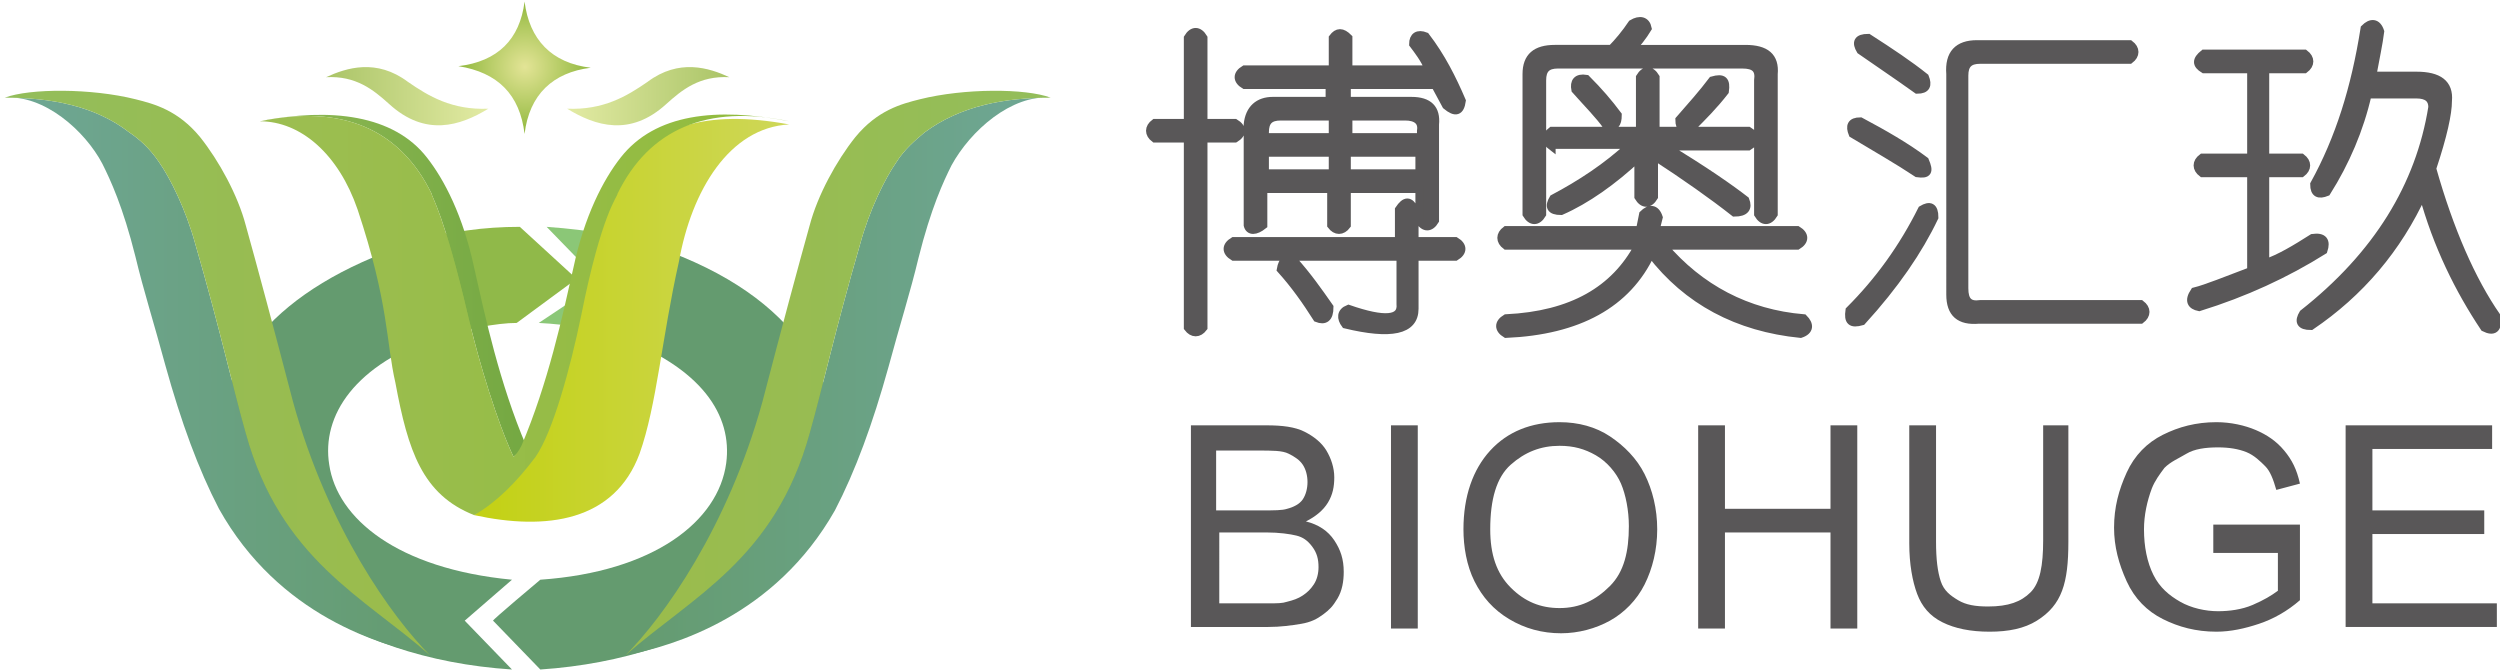 <?xml version="1.0" encoding="utf-8"?>
<!-- Generator: Adobe Illustrator 19.0.0, SVG Export Plug-In . SVG Version: 6.00 Build 0)  -->
<svg version="1.1" id="图层_1" xmlns="http://www.w3.org/2000/svg" xmlns:xlink="http://www.w3.org/1999/xlink" x="0px" y="0px"
	 viewBox="0 0 158.7 42.5" style="enable-background:new 0 0 158.7 42.5;" xml:space="preserve">
<style type="text/css">
	.st0{fill:#595758;stroke:#595758;stroke-width:0.5;stroke-miterlimit:10;}
	.st1{fill:#595758;}
	.st2{fill:#8BC777;}
	.st3{fill:#90B949;}
	.st4{fill:#649B6F;}
	.st5{clip-path:url(#XMLID_3_);fill:url(#XMLID_4_);}
	.st6{clip-path:url(#XMLID_5_);fill:url(#XMLID_6_);}
	.st7{clip-path:url(#XMLID_7_);fill:url(#XMLID_30_);}
	.st8{clip-path:url(#XMLID_31_);fill:url(#XMLID_32_);}
	.st9{fill:url(#XMLID_33_);}
	.st10{fill:url(#XMLID_34_);}
	.st11{fill:url(#XMLID_35_);}
	.st12{fill:url(#XMLID_36_);}
	.st13{fill:url(#XMLID_37_);}
	.st14{fill:url(#XMLID_38_);}
</style>
<g id="XMLID_75_">
	<path id="XMLID_76_" class="st0" d="M75.4,2.4c0.3-0.5,0.7-0.5,1,0v5.4h2c0.5,0.3,0.5,0.7,0,1h-2v12c-0.3,0.4-0.7,0.4-1,0v-12h-2.1
		c-0.4-0.3-0.4-0.7,0-1h2.1V2.4z M89.8,13.3v2h2.6c0.5,0.3,0.5,0.7,0,1h-2.6v3.3c0,1.4-1.5,1.7-4.4,1c-0.3-0.4-0.3-0.8,0.2-1
		c2.3,0.8,3.4,0.7,3.3-0.3v-3H78.3c-0.5-0.3-0.5-0.7,0-1h10.5v-2C89.2,12.7,89.5,12.7,89.8,13.3z M85.6,2.4v2h5.1
		c-0.3-0.7-0.7-1.2-1-1.6c0-0.5,0.3-0.7,0.8-0.5c1,1.3,1.7,2.7,2.3,4.1c-0.1,0.7-0.4,0.8-1,0.3l-0.7-1.3h-5.6v1h4.1
		c1.1,0,1.6,0.5,1.5,1.5v6.1c-0.3,0.5-0.7,0.5-1,0v-2h-4.6v2.3c-0.3,0.4-0.7,0.4-1,0V12h-4.3v2.3c-0.5,0.4-0.9,0.4-1,0V7.9
		c0.1-1,0.7-1.5,1.6-1.5h3.6v-1H79c-0.5-0.3-0.5-0.7,0-1h5.6v-2C84.9,2,85.2,2,85.6,2.4z M84.6,7.4h-3.3c-0.7,0-1,0.3-1,1v0.3h4.3
		V7.4z M84.6,9.7h-4.3V11h4.3V9.7z M82.1,16.5c0.9,1,1.6,2,2.3,3c0,0.7-0.3,0.9-0.8,0.7c-0.7-1.1-1.4-2.1-2.3-3.1
		C81.4,16.5,81.7,16.3,82.1,16.5z M89.2,7.4h-3.6v1.3h4.6V8.3C90.3,7.7,89.9,7.4,89.2,7.4z M90.1,9.7h-4.6V11h4.6V9.7z"/>
	<path id="XMLID_85_" class="st0" d="M104.1,14.6l0.2-1c0.4-0.4,0.8-0.4,1,0.2l-0.2,0.8h9c0.5,0.3,0.5,0.7,0,1h-8.5
		c2.3,2.7,5.3,4.3,8.9,4.6c0.4,0.4,0.4,0.8-0.2,1c-4-0.4-7.2-2.1-9.5-5.1c-1.5,3.2-4.6,4.9-9.2,5.1c-0.5-0.3-0.5-0.7,0-1
		c4.2-0.2,6.9-1.8,8.4-4.6h-8.4c-0.4-0.3-0.4-0.7,0-1H104.1z M96.9,4.7c0-1.1,0.6-1.6,1.8-1.6h3.6c0.4-0.4,0.9-1,1.3-1.6
		c0.5-0.3,0.9-0.2,1,0.3c-0.3,0.5-0.7,1-1,1.3h7.2c1.3,0,1.9,0.5,1.8,1.6v8.9c-0.3,0.5-0.7,0.5-1,0V5.1c0.1-0.7-0.2-1-1-1H98.9
		c-0.7,0-1,0.3-1,1v8.5c-0.3,0.5-0.7,0.5-1,0V4.7z M98.5,9.3c-0.4-0.3-0.4-0.7,0-1h5.6V4.9c0.3-0.5,0.7-0.5,1,0v3.4h5.9
		c0.5,0.3,0.5,0.7,0,1h-5.3c2.5,1.5,4.2,2.7,5.1,3.4c0.2,0.5,0,0.8-0.7,0.8c-1.4-1.1-3.1-2.3-5.1-3.6v2.6c-0.3,0.5-0.7,0.5-1,0v-2.5
		c-1.6,1.5-3.3,2.7-4.9,3.4c-0.7,0-0.8-0.3-0.5-0.8c1.7-0.9,3.4-2,4.9-3.4H98.5z M102,8c-0.5-0.7-1.2-1.4-2-2.3
		c-0.1-0.5,0.1-0.8,0.7-0.7c0.8,0.8,1.4,1.5,2,2.3C102.7,7.9,102.5,8.1,102,8z M108.7,5.1c0.7-0.2,0.9,0,0.8,0.7
		c-0.7,0.9-1.4,1.6-2.1,2.3c-0.5,0.2-0.8,0.1-0.8-0.5C107.3,6.8,108.1,5.9,108.7,5.1z"/>
	<path id="XMLID_91_" class="st0" d="M122,13.3c0.5-0.3,0.8-0.2,0.8,0.5c-1,2.1-2.5,4.3-4.6,6.6c-0.7,0.2-0.9,0-0.8-0.7
		C119.3,17.8,120.8,15.7,122,13.3z M118.1,7.7c1.5,0.8,2.9,1.6,4.1,2.5c0.3,0.7,0.2,0.9-0.5,0.8c-1.2-0.8-2.6-1.6-4.1-2.5
		C117.4,8,117.5,7.7,118.1,7.7z M118.6,2.4c1.4,0.9,2.6,1.7,3.6,2.5c0.2,0.5,0.1,0.8-0.5,0.8c-1.4-1-2.6-1.8-3.6-2.5
		C117.8,2.7,117.9,2.4,118.6,2.4z M125.5,2.8h9.7c0.4,0.3,0.4,0.7,0,1h-9.5c-0.7,0-1,0.3-1,1v13.5c0,0.8,0.3,1.1,1,1h10.2
		c0.4,0.3,0.4,0.7,0,1h-10.3c-1.2,0.1-1.8-0.4-1.8-1.6V4.7C123.7,3.4,124.3,2.8,125.5,2.8z"/>
	<path id="XMLID_96_" class="st0" d="M139.9,3.4h6.4c0.4,0.3,0.4,0.7,0,1h-2.5V10h2.3c0.4,0.3,0.4,0.7,0,1h-2.3v5.7
		c0.9-0.3,1.9-0.9,3-1.6c0.7-0.1,0.9,0.2,0.7,0.8c-2.4,1.5-5,2.7-7.9,3.6c-0.5-0.1-0.7-0.4-0.3-1c0.8-0.2,2-0.7,3.6-1.3V11h-3.1
		c-0.4-0.3-0.4-0.7,0-1h3.1V4.4h-3C139.4,4.1,139.4,3.8,139.9,3.4z M150.1,1.8c0.4-0.4,0.8-0.4,1,0.2c-0.1,0.8-0.3,1.7-0.5,2.8h2.8
		c1.4,0,2.1,0.5,2,1.6c0,0.8-0.3,2.2-1,4.3c1.1,3.9,2.5,7.1,4.1,9.4c0.1,0.8-0.2,1-0.8,0.7c-1.6-2.4-3-5.2-3.9-8.5
		c-1.6,3.5-4,6.3-7.1,8.4c-0.7,0-0.8-0.3-0.5-0.8c4.7-3.7,7.4-8.1,8.2-13.1c0-0.5-0.3-0.8-1-0.8h-3.1c-0.5,2.2-1.4,4.3-2.6,6.2
		c-0.5,0.2-0.8,0.1-0.8-0.5C148.5,8.8,149.5,5.6,150.1,1.8z"/>
</g>
<g id="XMLID_57_">
	<path id="XMLID_58_" class="st1" d="M75.6,39.9V27h4.8c1,0,1.8,0.1,2.4,0.4s1.1,0.7,1.4,1.2s0.5,1.1,0.5,1.7c0,0.6-0.1,1.1-0.4,1.6
		c-0.3,0.5-0.8,0.9-1.4,1.2c0.8,0.2,1.4,0.6,1.8,1.2s0.6,1.2,0.6,2c0,0.6-0.1,1.2-0.4,1.7S84.4,38.7,84,39s-0.8,0.5-1.4,0.6
		s-1.3,0.2-2.1,0.2H75.6z M77.3,32.4h2.8c0.8,0,1.3,0,1.6-0.1c0.4-0.1,0.8-0.3,1-0.6s0.3-0.7,0.3-1.1c0-0.4-0.1-0.8-0.3-1.1
		s-0.5-0.5-0.9-0.7s-1-0.2-2-0.2h-2.6V32.4z M77.3,38.3h3.2c0.6,0,0.9,0,1.2-0.1c0.4-0.1,0.7-0.2,1-0.4s0.5-0.4,0.7-0.7
		s0.3-0.7,0.3-1.1c0-0.5-0.1-0.9-0.4-1.3s-0.6-0.6-1-0.7s-1.1-0.2-1.9-0.2h-3V38.3z"/>
	<path id="XMLID_62_" class="st1" d="M88.3,39.9V27H90v12.9H88.3z"/>
	<path id="XMLID_64_" class="st1" d="M92.9,33.6c0-2.1,0.6-3.8,1.7-5s2.6-1.8,4.4-1.8c1.2,0,2.3,0.3,3.2,0.9s1.7,1.4,2.2,2.4
		s0.8,2.2,0.8,3.5c0,1.3-0.3,2.5-0.8,3.5s-1.3,1.8-2.2,2.3s-2,0.8-3.1,0.8c-1.2,0-2.3-0.3-3.3-0.9s-1.7-1.4-2.2-2.4
		S92.9,34.7,92.9,33.6z M94.6,33.6c0,1.6,0.4,2.8,1.3,3.7s1.9,1.3,3.1,1.3c1.3,0,2.3-0.5,3.2-1.4s1.2-2.2,1.2-3.8c0-1-0.2-2-0.5-2.7
		s-0.9-1.4-1.6-1.8s-1.4-0.6-2.3-0.6c-1.2,0-2.2,0.4-3.1,1.2S94.6,31.7,94.6,33.6z"/>
	<path id="XMLID_67_" class="st1" d="M107.8,39.9V27h1.7v5.3h6.7V27h1.7v12.9h-1.7v-6.1h-6.7v6.1H107.8z"/>
	<path id="XMLID_69_" class="st1" d="M129.6,27h1.7v7.4c0,1.3-0.1,2.3-0.4,3.1s-0.8,1.4-1.6,1.9c-0.8,0.5-1.8,0.7-3,0.7
		c-1.2,0-2.2-0.2-3-0.6s-1.3-1-1.6-1.8s-0.5-1.9-0.5-3.2V27h1.7v7.4c0,1.1,0.1,1.9,0.3,2.5s0.6,0.9,1.1,1.2s1.1,0.4,1.9,0.4
		c1.3,0,2.1-0.3,2.7-0.9s0.8-1.7,0.8-3.3V27z"/>
	<path id="XMLID_71_" class="st1" d="M140.5,34.8v-1.5l5.5,0v4.8c-0.8,0.7-1.7,1.2-2.6,1.5s-1.8,0.5-2.7,0.5c-1.3,0-2.4-0.3-3.4-0.8
		c-1-0.5-1.8-1.3-2.3-2.4s-0.8-2.2-0.8-3.4c0-1.3,0.3-2.4,0.8-3.5s1.3-1.9,2.3-2.4s2.1-0.8,3.4-0.8c0.9,0,1.8,0.2,2.5,0.5
		s1.3,0.7,1.8,1.3s0.8,1.2,1,2.1l-1.5,0.4c-0.2-0.7-0.4-1.2-0.7-1.5s-0.7-0.7-1.2-0.9s-1.1-0.3-1.8-0.3c-0.8,0-1.5,0.1-2,0.4
		s-1,0.5-1.4,0.9c-0.3,0.4-0.6,0.8-0.8,1.3c-0.3,0.8-0.5,1.7-0.5,2.6c0,1.1,0.2,2.1,0.6,2.9c0.4,0.8,1,1.3,1.7,1.7s1.6,0.6,2.4,0.6
		c0.7,0,1.5-0.1,2.2-0.4s1.2-0.6,1.6-0.9v-2.4H140.5z"/>
	<path id="XMLID_73_" class="st1" d="M148.9,39.9V27h9.3v1.5h-7.6v3.9h7.1v1.5h-7.1v4.4h7.9v1.5H148.9z"/>
</g>
<g id="XMLID_2_">
	<path id="XMLID_29_" class="st2" d="M34.7,14.4l3.4,3.5l-3.9,2.6c1.9,0.1,3.7,0.4,5.1,0.9l1.8-5.9C39.6,15,37.5,14.6,34.7,14.4z"/>
	<path id="XMLID_28_" class="st3" d="M36.6,17.7L33,14.4c-2.3,0-4.4,0.3-6.5,0.9l1.2,6.1c1.9-0.5,3.8-0.9,5.1-0.9L36.6,17.7z"/>
	<path id="XMLID_27_" class="st4" d="M34.3,36.8c0,0-3.1,2.6-3,2.6c0,0,3,3.1,3,3.1c10.5-0.7,18.4-6.3,18.8-13.2
		c0.3-5.2-2.7-10.9-12.3-13.9L39,21.3c5.6,2,7.5,5.1,7.1,8.1C45.6,33.1,41.5,36.3,34.3,36.8z"/>
	<path id="XMLID_26_" class="st4" d="M32.5,36.8l-3,2.6l3,3.1C21.7,41.8,14.2,36,13.8,29.2c-0.3-6.1,3.8-10.9,12.1-13.7l2.1,5.8
		c-5.5,1.8-7.6,5.1-7.1,8.2C21.4,32.9,25.2,36.1,32.5,36.8z"/>
	<g id="XMLID_23_">
		<defs>
			<path id="XMLID_24_" d="M27.3,41.6c-4.2-3.7-9.5-6.1-11.7-14.1c-0.8-2.8-1.6-6.5-3.2-12c-0.6-2.2-1.6-4.2-2.3-5.2
				C9.5,9.4,8.8,8.8,8.2,8.4C6,6.7,3.2,6.2,0.3,6.2C2.8,6,5.4,8.3,6.5,10.4c0.5,1,1.3,2.7,2.1,5.9c0.5,2.1,1.2,4.3,1.9,6.9
				c1,3.6,2.1,6.6,3.4,9.1C17.7,39.1,24.2,41,27.3,41.6z"/>
		</defs>
		<clipPath id="XMLID_3_">
			<use xlink:href="#XMLID_24_"  style="overflow:visible;"/>
		</clipPath>
		<linearGradient id="XMLID_4_" gradientUnits="userSpaceOnUse" x1="0.258" y1="23.915" x2="27.305" y2="23.915">
			<stop  offset="0" style="stop-color:#6FA795"/>
			<stop  offset="1" style="stop-color:#649B6F"/>
		</linearGradient>
		<rect id="XMLID_25_" x="0.3" y="6.2" class="st5" width="27" height="35.4"/>
	</g>
	<g id="XMLID_20_">
		<defs>
			<path id="XMLID_21_" d="M27.3,41.6c-4.2-3.7-9.5-6.1-11.7-14.1c-0.8-2.8-1.6-6.5-3.2-12c-0.6-2.2-1.6-4.2-2.3-5.2
				C9.5,9.4,8.8,8.8,8.2,8.4C6,6.7,3.2,6.2,0.3,6.2c1.6-0.6,5.5-0.6,8.3,0.1c1.2,0.3,2.7,0.7,4.1,2.4c1.2,1.5,2.4,3.7,2.9,5.6
				c0.7,2.5,1.8,6.6,3,11.2C20.8,33.5,24.9,39.2,27.3,41.6z"/>
		</defs>
		<clipPath id="XMLID_5_">
			<use xlink:href="#XMLID_21_"  style="overflow:visible;"/>
		</clipPath>
		<linearGradient id="XMLID_6_" gradientUnits="userSpaceOnUse" x1="0.258" y1="23.508" x2="27.305" y2="23.508">
			<stop  offset="0" style="stop-color:#93BD5B"/>
			<stop  offset="1" style="stop-color:#9BBC4B"/>
		</linearGradient>
		<rect id="XMLID_22_" x="0.3" y="5.4" class="st6" width="27" height="36.3"/>
	</g>
	<g id="XMLID_17_">
		<defs>
			<path id="XMLID_18_" d="M39.7,41.6c4.2-3.7,9.5-6.1,11.7-14.1c0.8-2.8,1.6-6.5,3.2-12c0.6-2.2,1.6-4.2,2.3-5.2
				c0.5-0.8,1.2-1.4,1.8-1.9c2.3-1.7,5.1-2.2,8-2.2c-2.5-0.2-5.1,2.1-6.3,4.3c-0.5,1-1.3,2.7-2.1,5.9c-0.5,2.1-1.2,4.3-1.9,6.9
				c-1,3.6-2.1,6.6-3.4,9.1C49.2,39.1,42.8,41,39.7,41.6z"/>
		</defs>
		<clipPath id="XMLID_7_">
			<use xlink:href="#XMLID_18_"  style="overflow:visible;"/>
		</clipPath>
		
			<linearGradient id="XMLID_30_" gradientUnits="userSpaceOnUse" x1="-245.335" y1="23.915" x2="-218.288" y2="23.915" gradientTransform="matrix(-1 0 0 1 -178.625 0)">
			<stop  offset="0" style="stop-color:#6FA795"/>
			<stop  offset="1" style="stop-color:#649B6F"/>
		</linearGradient>
		<rect id="XMLID_19_" x="39.7" y="6.2" class="st7" width="27" height="35.4"/>
	</g>
	<g id="XMLID_14_">
		<defs>
			<path id="XMLID_15_" d="M39.7,41.6c4.2-3.7,9.5-6.1,11.7-14.1c0.8-2.8,1.6-6.5,3.2-12c0.6-2.2,1.6-4.2,2.3-5.2
				c0.5-0.8,1.2-1.4,1.8-1.9c2.3-1.7,5.1-2.2,8-2.2c-1.6-0.6-5.5-0.6-8.3,0.1c-1.2,0.3-2.7,0.7-4.1,2.4c-1.2,1.5-2.4,3.7-2.9,5.6
				c-0.7,2.5-1.8,6.6-3,11.2C46.2,33.5,42.1,39.2,39.7,41.6z"/>
		</defs>
		<clipPath id="XMLID_31_">
			<use xlink:href="#XMLID_15_"  style="overflow:visible;"/>
		</clipPath>
		
			<linearGradient id="XMLID_32_" gradientUnits="userSpaceOnUse" x1="-245.335" y1="23.508" x2="-218.288" y2="23.508" gradientTransform="matrix(-1 0 0 1 -178.625 0)">
			<stop  offset="0" style="stop-color:#93BD5B"/>
			<stop  offset="1" style="stop-color:#9BBC4B"/>
		</linearGradient>
		<rect id="XMLID_16_" x="39.7" y="5.4" class="st8" width="27" height="36.3"/>
	</g>
	<linearGradient id="XMLID_33_" gradientUnits="userSpaceOnUse" x1="16.437" y1="18.18" x2="33.484" y2="18.18">
		<stop  offset="0" style="stop-color:#8FB954"/>
		<stop  offset="1" style="stop-color:#74A842"/>
	</linearGradient>
	<path id="XMLID_13_" class="st9" d="M32.6,29c-1-2.1-2.2-6-2.9-9c-1.5-6.4-2.3-7.5-2.3-7.7c-2-4.1-5.7-5.7-10.9-4.6
		C21,6.8,25,7.3,27.1,10c1.1,1.4,2.3,3.7,3,7c0.7,3.1,1.6,7.3,3.3,11.3L32.6,29z"/>
	<linearGradient id="XMLID_34_" gradientUnits="userSpaceOnUse" x1="30.109" y1="20.262" x2="50.193" y2="20.262">
		<stop  offset="0" style="stop-color:#C3D113"/>
		<stop  offset="1" style="stop-color:#CED759"/>
	</linearGradient>
	<path id="XMLID_12_" class="st10" d="M30.1,32.7c4.6,1,8.9,0.4,10.5-3.9c1.1-3.1,1.4-7.3,2.5-12.2c0.8-4.5,3.2-8.5,7-8.7
		c-10.8-2-12.6,4.8-14.7,15.1C34.6,28,32.3,30.9,30.1,32.7z"/>
	<linearGradient id="XMLID_35_" gradientUnits="userSpaceOnUse" x1="16.437" y1="20.012" x2="50.193" y2="20.012">
		<stop  offset="0" style="stop-color:#9DBE52"/>
		<stop  offset="1" style="stop-color:#90BB3D"/>
	</linearGradient>
	<path id="XMLID_11_" class="st11" d="M30.1,32.7c1.4-0.8,2.7-2.1,3.9-3.7c1.1-1.6,2.2-5.6,2.9-9c1.3-6.5,2.3-7.5,2.3-7.7
		c2-4.1,5.7-5.7,10.9-4.6c-4.6-0.9-8.5-0.5-10.7,2.3c-1.1,1.4-2.3,3.7-3,7c-0.7,3.1-1.6,7.3-3.3,11.3c-0.2,0.4-0.4,0.6-0.5,0.7
		c-1-2.1-2.2-6-2.9-9c-1.5-6.4-2.3-7.5-2.3-7.7c-2-4.1-5.7-5.7-10.9-4.6c2.6,0,5,2.1,6.2,5.6c2,6,1.8,8.4,2.4,11
		C25.9,28.6,26.8,31.4,30.1,32.7z"/>
	<linearGradient id="XMLID_36_" gradientUnits="userSpaceOnUse" x1="20.692" y1="6.11" x2="30.978" y2="6.11">
		<stop  offset="0" style="stop-color:#AAC467"/>
		<stop  offset="1" style="stop-color:#E3EBA4"/>
	</linearGradient>
	<path id="XMLID_10_" class="st12" d="M31,6.9c-1.8,1.1-4,1.8-6.3-0.3c-1-0.9-2.1-1.8-4-1.7c1.3-0.6,3.2-1.2,5.2,0.3
		C27.2,6.1,28.7,7,31,6.9z"/>
	
		<linearGradient id="XMLID_37_" gradientUnits="userSpaceOnUse" x1="76.975" y1="6.11" x2="87.26" y2="6.11" gradientTransform="matrix(-1 0 0 1 123.25 0)">
		<stop  offset="0" style="stop-color:#AAC467"/>
		<stop  offset="1" style="stop-color:#E3EBA4"/>
	</linearGradient>
	<path id="XMLID_9_" class="st13" d="M36,6.9c1.8,1.1,4,1.8,6.3-0.3c1-0.9,2.1-1.8,4-1.7c-1.3-0.6-3.2-1.2-5.2,0.3
		C39.8,6.1,38.3,7,36,6.9z"/>
	
		<radialGradient id="XMLID_38_" cx="33.317" cy="4.244" r="4.244" gradientTransform="matrix(1 0 0 1 -1.276319e-003 0)" gradientUnits="userSpaceOnUse">
		<stop  offset="0" style="stop-color:#E3E496"/>
		<stop  offset="1" style="stop-color:#90B83D"/>
	</radialGradient>
	<path id="XMLID_8_" class="st14" d="M29.1,4.2C31.6,4.6,33,6,33.3,8.5c0.3-2.5,1.8-3.9,4.2-4.2c-2.5-0.3-3.9-1.8-4.2-4.2
		C33,2.5,31.6,3.9,29.1,4.2z"/>
</g>
</svg>

